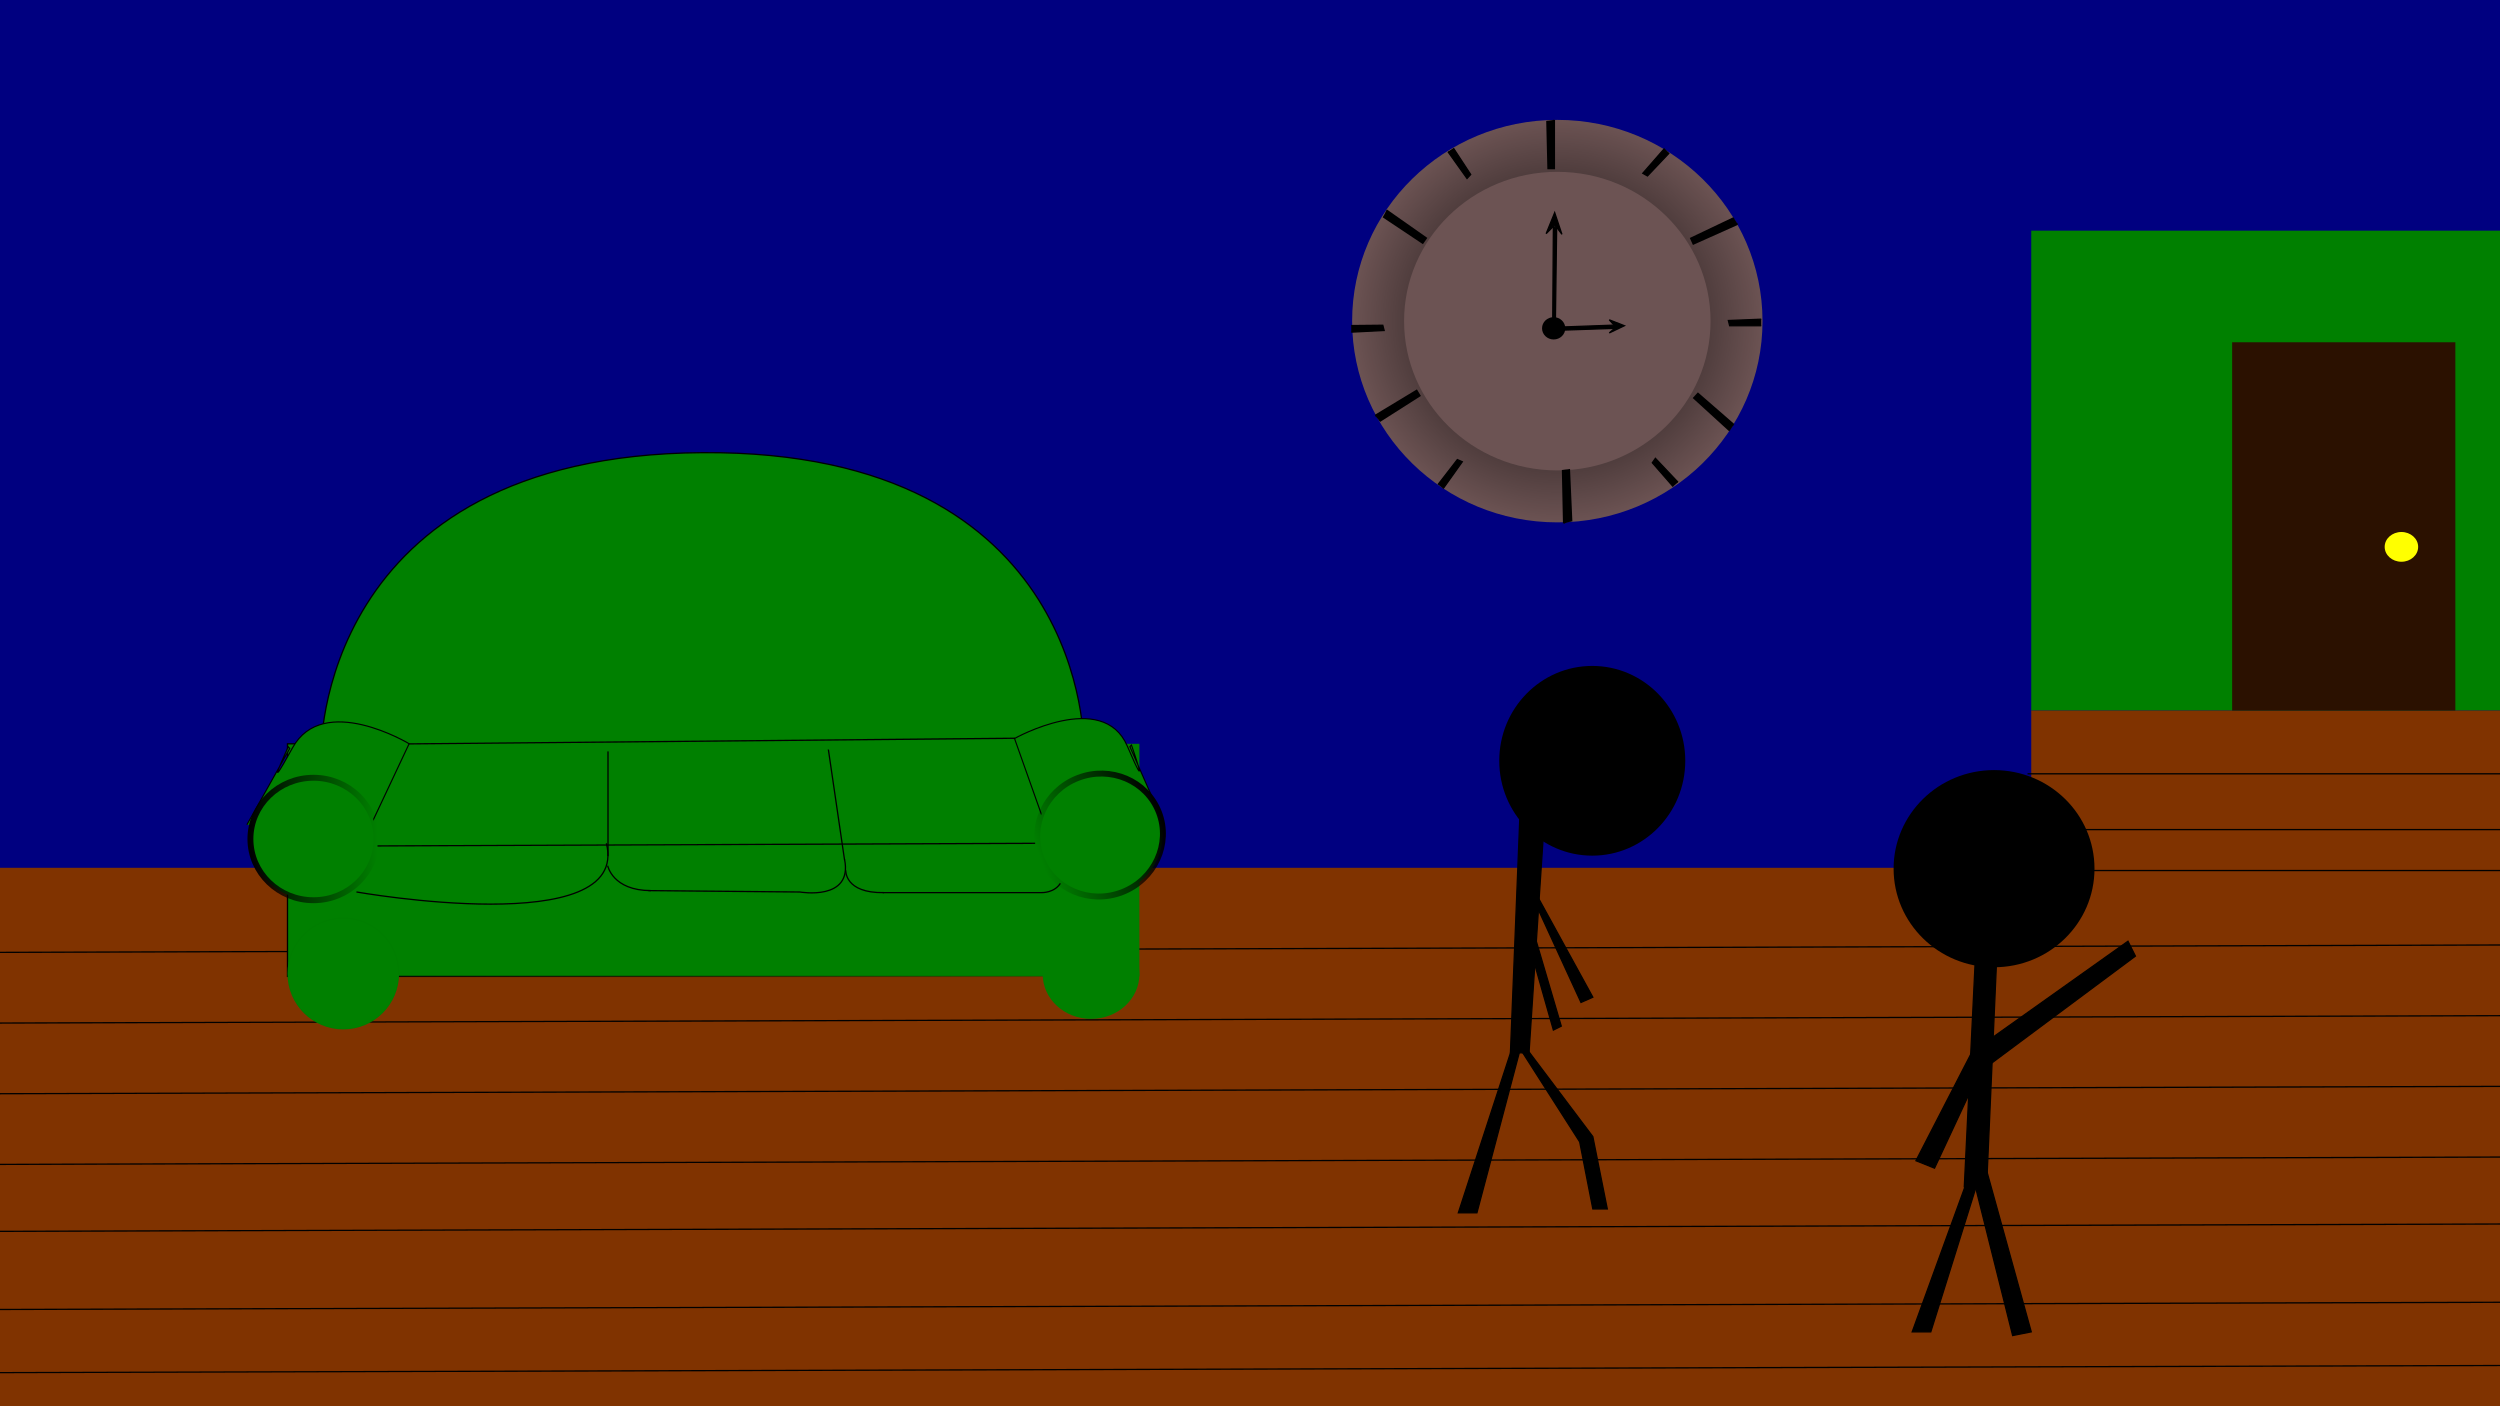 <?xml version="1.0" encoding="UTF-8" standalone="no"?>
<!-- Created with Inkscape (http://www.inkscape.org/) -->

<svg
   xmlns:dc="http://purl.org/dc/elements/1.1/"
   xmlns:cc="http://creativecommons.org/ns#"
   xmlns:rdf="http://www.w3.org/1999/02/22-rdf-syntax-ns#"
   xmlns:svg="http://www.w3.org/2000/svg"
   xmlns="http://www.w3.org/2000/svg"
   xmlns:xlink="http://www.w3.org/1999/xlink"
   xmlns:sodipodi="http://sodipodi.sourceforge.net/DTD/sodipodi-0.dtd"
   xmlns:inkscape="http://www.inkscape.org/namespaces/inkscape"
   width="1920px"
   height="1080px"
   viewBox="0 0 1920 1080"
   version="1.1"
   id="SVGRoot"
   sodipodi:docname="gamejam3.svg"
   inkscape:version="0.92.3 (3ce5693, 2018-03-11)">
  <rect x="0" y="0" width="1920" height="1080" fill="#808080" stroke="none"/>
  <sodipodi:namedview
     id="base"
     pagecolor="#ffffff"
     bordercolor="#666666"
     borderopacity="1.0"
     inkscape:pageopacity="0.0"
     inkscape:pageshadow="2"
     inkscape:zoom="0.49497475"
     inkscape:cx="999.09385"
     inkscape:cy="601.6029"
     inkscape:document-units="px"
     inkscape:current-layer="layer1"
     showgrid="false"
     inkscape:window-width="1301"
     inkscape:window-height="744"
     inkscape:window-x="65"
     inkscape:window-y="24"
     inkscape:window-maximized="1"
     inkscape:snap-global="false" />
  <defs
     id="defs7329">
    <linearGradient
       inkscape:collect="always"
       id="linearGradient951">
      <stop
         style="stop-color:#000000;stop-opacity:1;"
         offset="0"
         id="stop947" />
      <stop
         style="stop-color:#000000;stop-opacity:0;"
         offset="1"
         id="stop949" />
    </linearGradient>
    <linearGradient
       inkscape:collect="always"
       id="linearGradient7920">
      <stop
         style="stop-color:#000000;stop-opacity:1;"
         offset="0"
         id="stop7916" />
      <stop
         style="stop-color:#000000;stop-opacity:0;"
         offset="1"
         id="stop7918" />
    </linearGradient>
    <radialGradient
       inkscape:collect="always"
       xlink:href="#linearGradient7920"
       id="radialGradient7924"
       cx="300"
       cy="745.714"
       fx="300"
       fy="745.714"
       r="43.357"
       gradientUnits="userSpaceOnUse"
       gradientTransform="translate(-36.365,2.02)" />
    <linearGradient
       inkscape:collect="always"
       xlink:href="#linearGradient7920"
       id="linearGradient9431"
       x1="256.643"
       y1="675.714"
       x2="911.929"
       y2="675.714"
       gradientUnits="userSpaceOnUse"
       gradientTransform="matrix(1,0,0,1.06,-36.339,-55.526)" />
    <linearGradient
       inkscape:collect="always"
       xlink:href="#linearGradient7920"
       id="linearGradient9447"
       x1="-309.071"
       y1="700"
       x2="-228.071"
       y2="700"
       gradientUnits="userSpaceOnUse"
       gradientTransform="matrix(1.211,0,0,1.266,566.1,-241.87)" />
    <linearGradient
       inkscape:collect="always"
       xlink:href="#linearGradient7920"
       id="linearGradient26"
       gradientUnits="userSpaceOnUse"
       gradientTransform="matrix(1.211,0,0,1.266,-231.723,-1788.853)"
       x1="-309.071"
       y1="700"
       x2="-228.071"
       y2="700" />
    <radialGradient
       inkscape:collect="always"
       xlink:href="#linearGradient951"
       id="radialGradient955"
       cx="1196.021"
       cy="246.624"
       fx="1196.021"
       fy="246.624"
       r="158.084"
       gradientTransform="matrix(1,0,0,0.981,0,4.728)"
       gradientUnits="userSpaceOnUse" />
  </defs>
  <g
     id="layer1"
     inkscape:groupmode="layer"
     inkscape:label="Calque 1">
    <rect
       style="fill:#000080;fill-opacity:1"
       id="rect7345"
       width="1934.286"
       height="671.429"
       x="-2.168"
       y="-0.788" />
    <rect
       style="fill:#008000;fill-opacity:1"
       id="rect7347"
       width="371.429"
       height="368.571"
       x="1560"
       y="177.143" />
    <rect
       style="fill:#803300;fill-opacity:1"
       id="rect7349"
       width="374.286"
       height="122.857"
       x="1560"
       y="545.714" />
    <rect
       style="fill:#803300;fill-opacity:1"
       id="rect7351"
       width="1934.286"
       height="420"
       x="-5.452"
       y="666.467" />
    <rect
       style="fill:#2b1100;fill-opacity:1"
       id="rect7357"
       width="171.429"
       height="282.857"
       x="1714.286"
       y="262.857" />
    <ellipse
       style="fill:#ffff00;fill-opacity:1;stroke-width:0.655"
       id="path7359"
       cx="1844.286"
       cy="420"
       rx="12.857"
       ry="11.429" />
    <path
       style="fill:none;stroke:#000000;stroke-width:1px;stroke-linecap:butt;stroke-linejoin:miter;stroke-opacity:1"
       d="m 1557.143,594.286 h 377.143 v 42.857 H 1557.143 L 1560,668.571 h 371.429 v 57.143 L -2.857,731.429 v 54.286 L 1934.286,780 v 54.286 L -8.571,840 v 54.286 L 1937.143,888.571 1934.286,940 -11.429,945.714 v 60 L 1968.571,1000 v 48.571 L -40,1054.286"
       id="path7361"
       inkscape:connector-curvature="0" />
    <rect
       style="fill:#008000;fill-opacity:1;stroke:url(#linearGradient9431);stroke-width:1.029;stroke-opacity:1"
       id="rect7369"
       width="654.256"
       height="178.644"
       x="220.792"
       y="571.24" />
    <circle
       style="fill:#008000;fill-opacity:1;stroke:url(#radialGradient7924);stroke-opacity:1"
       id="path7371"
       cx="263.635"
       cy="747.735"
       r="42.857" />
    <ellipse
       style="fill:#008000;fill-opacity:1;stroke:none;stroke-opacity:1"
       id="path9423"
       cx="837.92"
       cy="748.225"
       rx="37.143"
       ry="34.286" />
    <path
       style="fill:#008000;stroke-width:0.179"
       d=""
       id="path48"
       inkscape:connector-curvature="0" />
    <path
       style="fill:#008000;stroke-width:0.179"
       d="m 805.53,603.968 c -0.366,-1.022 -0.376,-1.304 -0.061,-1.734 0.229,-0.314 0.28,-0.302 1.074,0.244 0.729,0.501 0.805,0.612 0.607,0.881 -0.763,1.038 -1.11,1.457 -1.206,1.457 -0.06,0 -0.247,-0.382 -0.414,-0.848 z"
       id="path54"
       inkscape:connector-curvature="0" />
    <path
       style="fill:none;stroke:#000000;stroke-width:1px;stroke-linecap:butt;stroke-linejoin:miter;stroke-opacity:1"
       d="m 313.992,571.309 479.988,-1.437"
       id="path66"
       inkscape:connector-curvature="0" />
    <path
       style="fill:none;stroke:#000000;stroke-width:1px;stroke-linecap:butt;stroke-linejoin:miter;stroke-opacity:1"
       d="m 273.751,685.03 c 0,0 211.122,37.376 191.929,-37.376"
       id="path70"
       inkscape:connector-curvature="0" />
    <path
       style="fill:none;stroke:#000000;stroke-width:1px;stroke-linecap:butt;stroke-linejoin:miter;stroke-opacity:1"
       d="M 466.943,657.504 V 571.641"
       id="path72"
       inkscape:connector-curvature="0" />
    <path
       style="fill:none;stroke:#000000;stroke-width:1px;stroke-linecap:butt;stroke-linejoin:miter;stroke-opacity:1"
       d="m 466.69,664.827 c 0,0 3.76,19.137 33.195,19.165"
       id="path74"
       inkscape:connector-curvature="0" />
    <path
       style="fill:none;stroke:#000000;stroke-width:1px;stroke-linecap:butt;stroke-linejoin:miter;stroke-opacity:1"
       d="m 497.92,683.988 116.429,1.071 c 0,0 40.714,7.143 34.286,-25"
       id="path76"
       inkscape:connector-curvature="0" />
    <path
       style="fill:none;stroke:#000000;stroke-width:1px;stroke-linecap:butt;stroke-linejoin:miter;stroke-opacity:1"
       d="M 648.635,660.595 635.42,570.417"
       id="path78"
       inkscape:connector-curvature="0" />
    <path
       style="fill:none;stroke:#000000;stroke-width:1px;stroke-linecap:butt;stroke-linejoin:miter;stroke-opacity:1"
       d="m 649.528,668.363 c 0,0 -1.01,17.678 29.294,17.173"
       id="path80"
       inkscape:connector-curvature="0" />
    <path
       style="fill:none;stroke:#000000;stroke-width:1px;stroke-linecap:butt;stroke-linejoin:miter;stroke-opacity:1"
       d="m 678.065,685.535 h 121.641 c 0,0 10.714,0.595 15.357,-8.333"
       id="path82"
       inkscape:connector-curvature="0" />
    <path
       style="fill:none;stroke:#000000;stroke-width:1px;stroke-linecap:butt;stroke-linejoin:miter;stroke-opacity:1"
       d="m 289.914,649.675 505.076,-2.02"
       id="path84"
       inkscape:connector-curvature="0" />
    <path
       style="fill:#008000;stroke:#000000;stroke-width:1px;stroke-linecap:butt;stroke-linejoin:miter;stroke-opacity:1"
       d="m 246.477,578.964 c 0,0 -4.041,-229.305 292.944,-231.325 296.985,-2.02 292.944,226.274 292.944,226.274"
       id="path86"
       inkscape:connector-curvature="0" />
    <path
       style="fill:#008000;stroke:#000000;stroke-width:0.891px;stroke-linecap:butt;stroke-linejoin:miter;stroke-opacity:1"
       d="m 189.605,633.389 32.895,-58.56 -1.095,-1.298 c 0,0 -20.404,43.803 3.22,0.86 23.625,-42.943 89.583,-3.214 89.583,-3.214 l -28.579,60.718 -0.802,5.08"
       id="path28"
       inkscape:connector-curvature="0" />
    <path
       inkscape:connector-curvature="0"
       id="path68"
       d="m 894.04,633.136 -26.27,-59.681 1.188,-1.27 c 0,0 15.574,44.522 -3.207,0.771 -18.782,-43.751 -86.599,-5.788 -86.599,-5.788 l 21.875,61.722 0.288,5.119"
       style="fill:#008000;stroke:#000000;stroke-width:0.88px;stroke-linecap:butt;stroke-linejoin:miter;stroke-opacity:1" />
    <ellipse
       ry="47.024"
       rx="48.452"
       cy="-902.637"
       cx="-557.045"
       id="ellipse24"
       style="opacity:1;fill:#008000;fill-opacity:1;stroke:url(#linearGradient26);stroke-width:4.538;stroke-miterlimit:4;stroke-dasharray:none;stroke-opacity:1"
       transform="rotate(158.882)" />
    <ellipse
       style="opacity:1;fill:#008000;fill-opacity:1;stroke:url(#linearGradient9447);stroke-width:4.538;stroke-miterlimit:4;stroke-dasharray:none;stroke-opacity:1"
       id="path9439"
       cx="240.777"
       cy="644.345"
       rx="48.452"
       ry="47.024" />
    <path
       style="fill:none;stroke:#000000;stroke-width:1px;stroke-linecap:butt;stroke-linejoin:miter;stroke-opacity:1"
       d="m 314.17,571.309 465.415,-4.341"
       id="path88"
       inkscape:connector-curvature="0" />
    <ellipse
       style="fill:#6c5353;fill-opacity:1;stroke:url(#radialGradient955);stroke-width:79.8;stroke-miterlimit:4;stroke-dasharray:none"
       id="path90"
       cx="1196.021"
       cy="246.624"
       rx="157.584"
       ry="154.553" />
    <ellipse
       style="fill:#000000"
       id="path92"
       cx="1193.214"
       cy="252.143"
       rx="8.929"
       ry="8.571" />
    <path
       style="fill:#000000;stroke:#000000;stroke-width:1px;stroke-linecap:butt;stroke-linejoin:miter;stroke-opacity:1"
       d="m 1192.485,248.139 0.505,-73.741 h 2.525 l -1.01,75.761 z"
       id="path94"
       inkscape:connector-curvature="0" />
    <path
       style="fill:#000000;stroke:#000000;stroke-width:1px;stroke-linecap:butt;stroke-linejoin:miter;stroke-opacity:1"
       d="m 1187.434,179.449 6.061,-6.061 1.515,0.505 4.546,6.061 -5.556,-16.668 z"
       id="path96"
       inkscape:connector-curvature="0" />
    <path
       style="fill:#000000;stroke:#000000;stroke-width:1px;stroke-linecap:butt;stroke-linejoin:miter;stroke-opacity:1"
       d="m 1198.546,251.17 41.921,-1.515 -0.505,2.525 -44.447,1.515 z"
       id="path98"
       inkscape:connector-curvature="0" />
    <path
       style="fill:#000000;stroke:#000000;stroke-width:1px;stroke-linecap:butt;stroke-linejoin:miter;stroke-opacity:1"
       d="m 1235.922,245.614 4.041,4.546 v 2.02 l -4.041,3.536 11.617,-5.556 z"
       id="path100"
       inkscape:connector-curvature="0" />
    <path
       style="fill:#000000;stroke:#000000;stroke-width:1.588px;stroke-linecap:butt;stroke-linejoin:miter;stroke-opacity:1"
       d="m 1188.281,92.82 0.867,36.356 h 4.338 V 92.078"
       id="path102"
       inkscape:connector-curvature="0" />
    <path
       inkscape:connector-curvature="0"
       id="path104"
       d="m 1331.626,167.5 -32.83,15.642 1.772,3.959 33.862,-15.154"
       style="fill:#000000;stroke:#000000;stroke-width:1.588px;stroke-linecap:butt;stroke-linejoin:miter;stroke-opacity:1" />
    <path
       style="fill:#000000;stroke:#000000;stroke-width:1px;stroke-linecap:butt;stroke-linejoin:miter;stroke-opacity:1"
       d="m 1278.275,114.061 -16.631,19.031 3.628,2.045 16.67,-17.603"
       id="path106"
       inkscape:connector-curvature="0" />
    <path
       inkscape:connector-curvature="0"
       id="path108"
       d="m 1288.716,370.343 -17.366,-18.363 -2.38,3.418 15.94,18.267"
       style="fill:#000000;stroke:#000000;stroke-width:1px;stroke-linecap:butt;stroke-linejoin:miter;stroke-opacity:1" />
    <path
       style="fill:#000000;stroke:#000000;stroke-width:1px;stroke-linecap:butt;stroke-linejoin:miter;stroke-opacity:1"
       d="m 1352.621,245.133 -25.253,1.017 1.011,4.04 24.244,-0.006"
       id="path110"
       inkscape:connector-curvature="0"
       inkscape:transform-center-x="13.034215"
       inkscape:transform-center-y="0.3830427" />
    <path
       inkscape:connector-curvature="0"
       id="path112"
       d="m 1037.796,255.086 25.242,-1.274 -1.052,-4.03 -24.242,0.253"
       style="fill:#000000;stroke:#000000;stroke-width:1px;stroke-linecap:butt;stroke-linejoin:miter;stroke-opacity:1" />
    <path
       style="fill:#000000;stroke:#000000;stroke-width:1px;stroke-linecap:butt;stroke-linejoin:miter;stroke-opacity:1"
       d="m 1108.388,375.214 14.661,-20.587 -3.813,-1.675 -14.841,19.17"
       id="path114"
       inkscape:connector-curvature="0" />
    <path
       inkscape:connector-curvature="0"
       id="path116"
       d="m 1112.01,116.499 14.668,20.582 2.829,-3.057 -13.27,-20.29"
       style="fill:#000000;stroke:#000000;stroke-width:1px;stroke-linecap:butt;stroke-linejoin:miter;stroke-opacity:1" />
    <path
       style="fill:#000000;stroke:#000000;stroke-width:1.588px;stroke-linecap:butt;stroke-linejoin:miter;stroke-opacity:1"
       d="m 1331.474,326.3 -27.44,-23.865 -2.924,3.204 27.404,25.006"
       id="path118"
       inkscape:connector-curvature="0" />
    <path
       style="fill:#000000;stroke:#000000;stroke-width:1.712px;stroke-linecap:butt;stroke-linejoin:miter;stroke-opacity:1"
       d="m 1206.731,400.447 -1.749,-39.329 -4.629,0.601 0.84,40.254"
       id="path120"
       inkscape:connector-curvature="0" />
    <path
       inkscape:connector-curvature="0"
       id="path126"
       d="m 1059.505,323.379 30.67,-19.541 -2.243,-3.713 -31.754,19.182"
       style="fill:#000000;stroke:#000000;stroke-width:1.588px;stroke-linecap:butt;stroke-linejoin:miter;stroke-opacity:1" />
    <path
       inkscape:connector-curvature="0"
       id="path128"
       d="m 1062.347,166.265 30.252,20.183 2.493,-3.55 -30.36,-21.319"
       style="fill:#000000;stroke:#000000;stroke-width:1.588px;stroke-linecap:butt;stroke-linejoin:miter;stroke-opacity:1" />
    <ellipse
       style="fill:#000000;fill-opacity:1;stroke-width:79.8;stroke-miterlimit:4;stroke-dasharray:none"
       id="path957"
       cx="1531.428"
       cy="667.143"
       rx="77.143"
       ry="75.714" />
    <path
       style="fill:#000000;stroke:#000000;stroke-width:1px;stroke-linecap:butt;stroke-linejoin:miter;stroke-opacity:1"
       d="m 1517.143,734.286 -8.571,177.143 h 17.143 l 8.572,-194.286 z"
       id="path959"
       inkscape:connector-curvature="0" />
    <path
       style="fill:#000000;stroke:#000000;stroke-width:1px;stroke-linecap:butt;stroke-linejoin:miter;stroke-opacity:1"
       d="m 1514.286,897.143 -45.714,125.714 h 14.286 l 42.857,-137.143 z"
       id="path961"
       inkscape:connector-curvature="0" />
    <path
       style="fill:#000000;stroke:#000000;stroke-width:1px;stroke-linecap:butt;stroke-linejoin:miter;stroke-opacity:1"
       d="m 1517.143,911.429 28.571,114.286 14.286,-2.857 -37.143,-134.286 z"
       id="path963"
       inkscape:connector-curvature="0" />
    <path
       style="fill:#000000;stroke:#000000;stroke-width:1px;stroke-linecap:butt;stroke-linejoin:miter;stroke-opacity:1"
       d="m 1525.714,800 108.571,-77.143 5.714,11.429 -122.857,91.429 z"
       id="path965"
       inkscape:connector-curvature="0" />
    <path
       style="fill:#000000;stroke:#000000;stroke-width:1px;stroke-linecap:butt;stroke-linejoin:miter;stroke-opacity:1"
       d="m 1520,797.143 -48.571,94.286 14.286,5.714 40,-85.714 z"
       id="path967"
       inkscape:connector-curvature="0" />
    <ellipse
       style="fill:#000000;fill-opacity:1;stroke-width:79.8;stroke-miterlimit:4;stroke-dasharray:none"
       id="path969"
       cx="1222.857"
       cy="584.286"
       rx="71.429"
       ry="72.857" />
    <path
       style="fill:#000000;stroke:#000000;stroke-width:1px;stroke-linecap:butt;stroke-linejoin:miter;stroke-opacity:1"
       d="M 1168.571,594.286 1160,808.571 h 14.286 l 14.286,-217.143 z"
       id="path971"
       inkscape:connector-curvature="0" />
    <path
       style="fill:#000000;stroke:#000000;stroke-width:1px;stroke-linecap:butt;stroke-linejoin:miter;stroke-opacity:1"
       d="M 1162.857,800 1120,931.429 h 14.286 l 35.714,-135 z"
       id="path973"
       inkscape:connector-curvature="0" />
    <path
       style="fill:#000000;stroke:#000000;stroke-width:1px;stroke-linecap:butt;stroke-linejoin:miter;stroke-opacity:1"
       d="m 1172.143,805 51.152,67.919 11.112,55.558 h -11.112 l -10.101,-51.518 -46.467,-72.731 z"
       id="path975"
       inkscape:connector-curvature="0" />
    <path
       style="fill:#000000;stroke:#000000;stroke-width:1px;stroke-linecap:butt;stroke-linejoin:miter;stroke-opacity:1"
       d="m 1179.858,695.132 34.345,74.751 9.091,-4.041 -45.457,-82.833 z"
       id="path977"
       inkscape:connector-curvature="0" />
    <path
       style="fill:#000000;stroke:#000000;stroke-width:1px;stroke-linecap:butt;stroke-linejoin:miter;stroke-opacity:1"
       d="m 1173.797,702.203 c 25.254,85.863 25.254,85.863 25.254,85.863 l -6.061,3.03 -21.213,-74.751 z"
       id="path981"
       inkscape:connector-curvature="0" />
  </g>
</svg>
